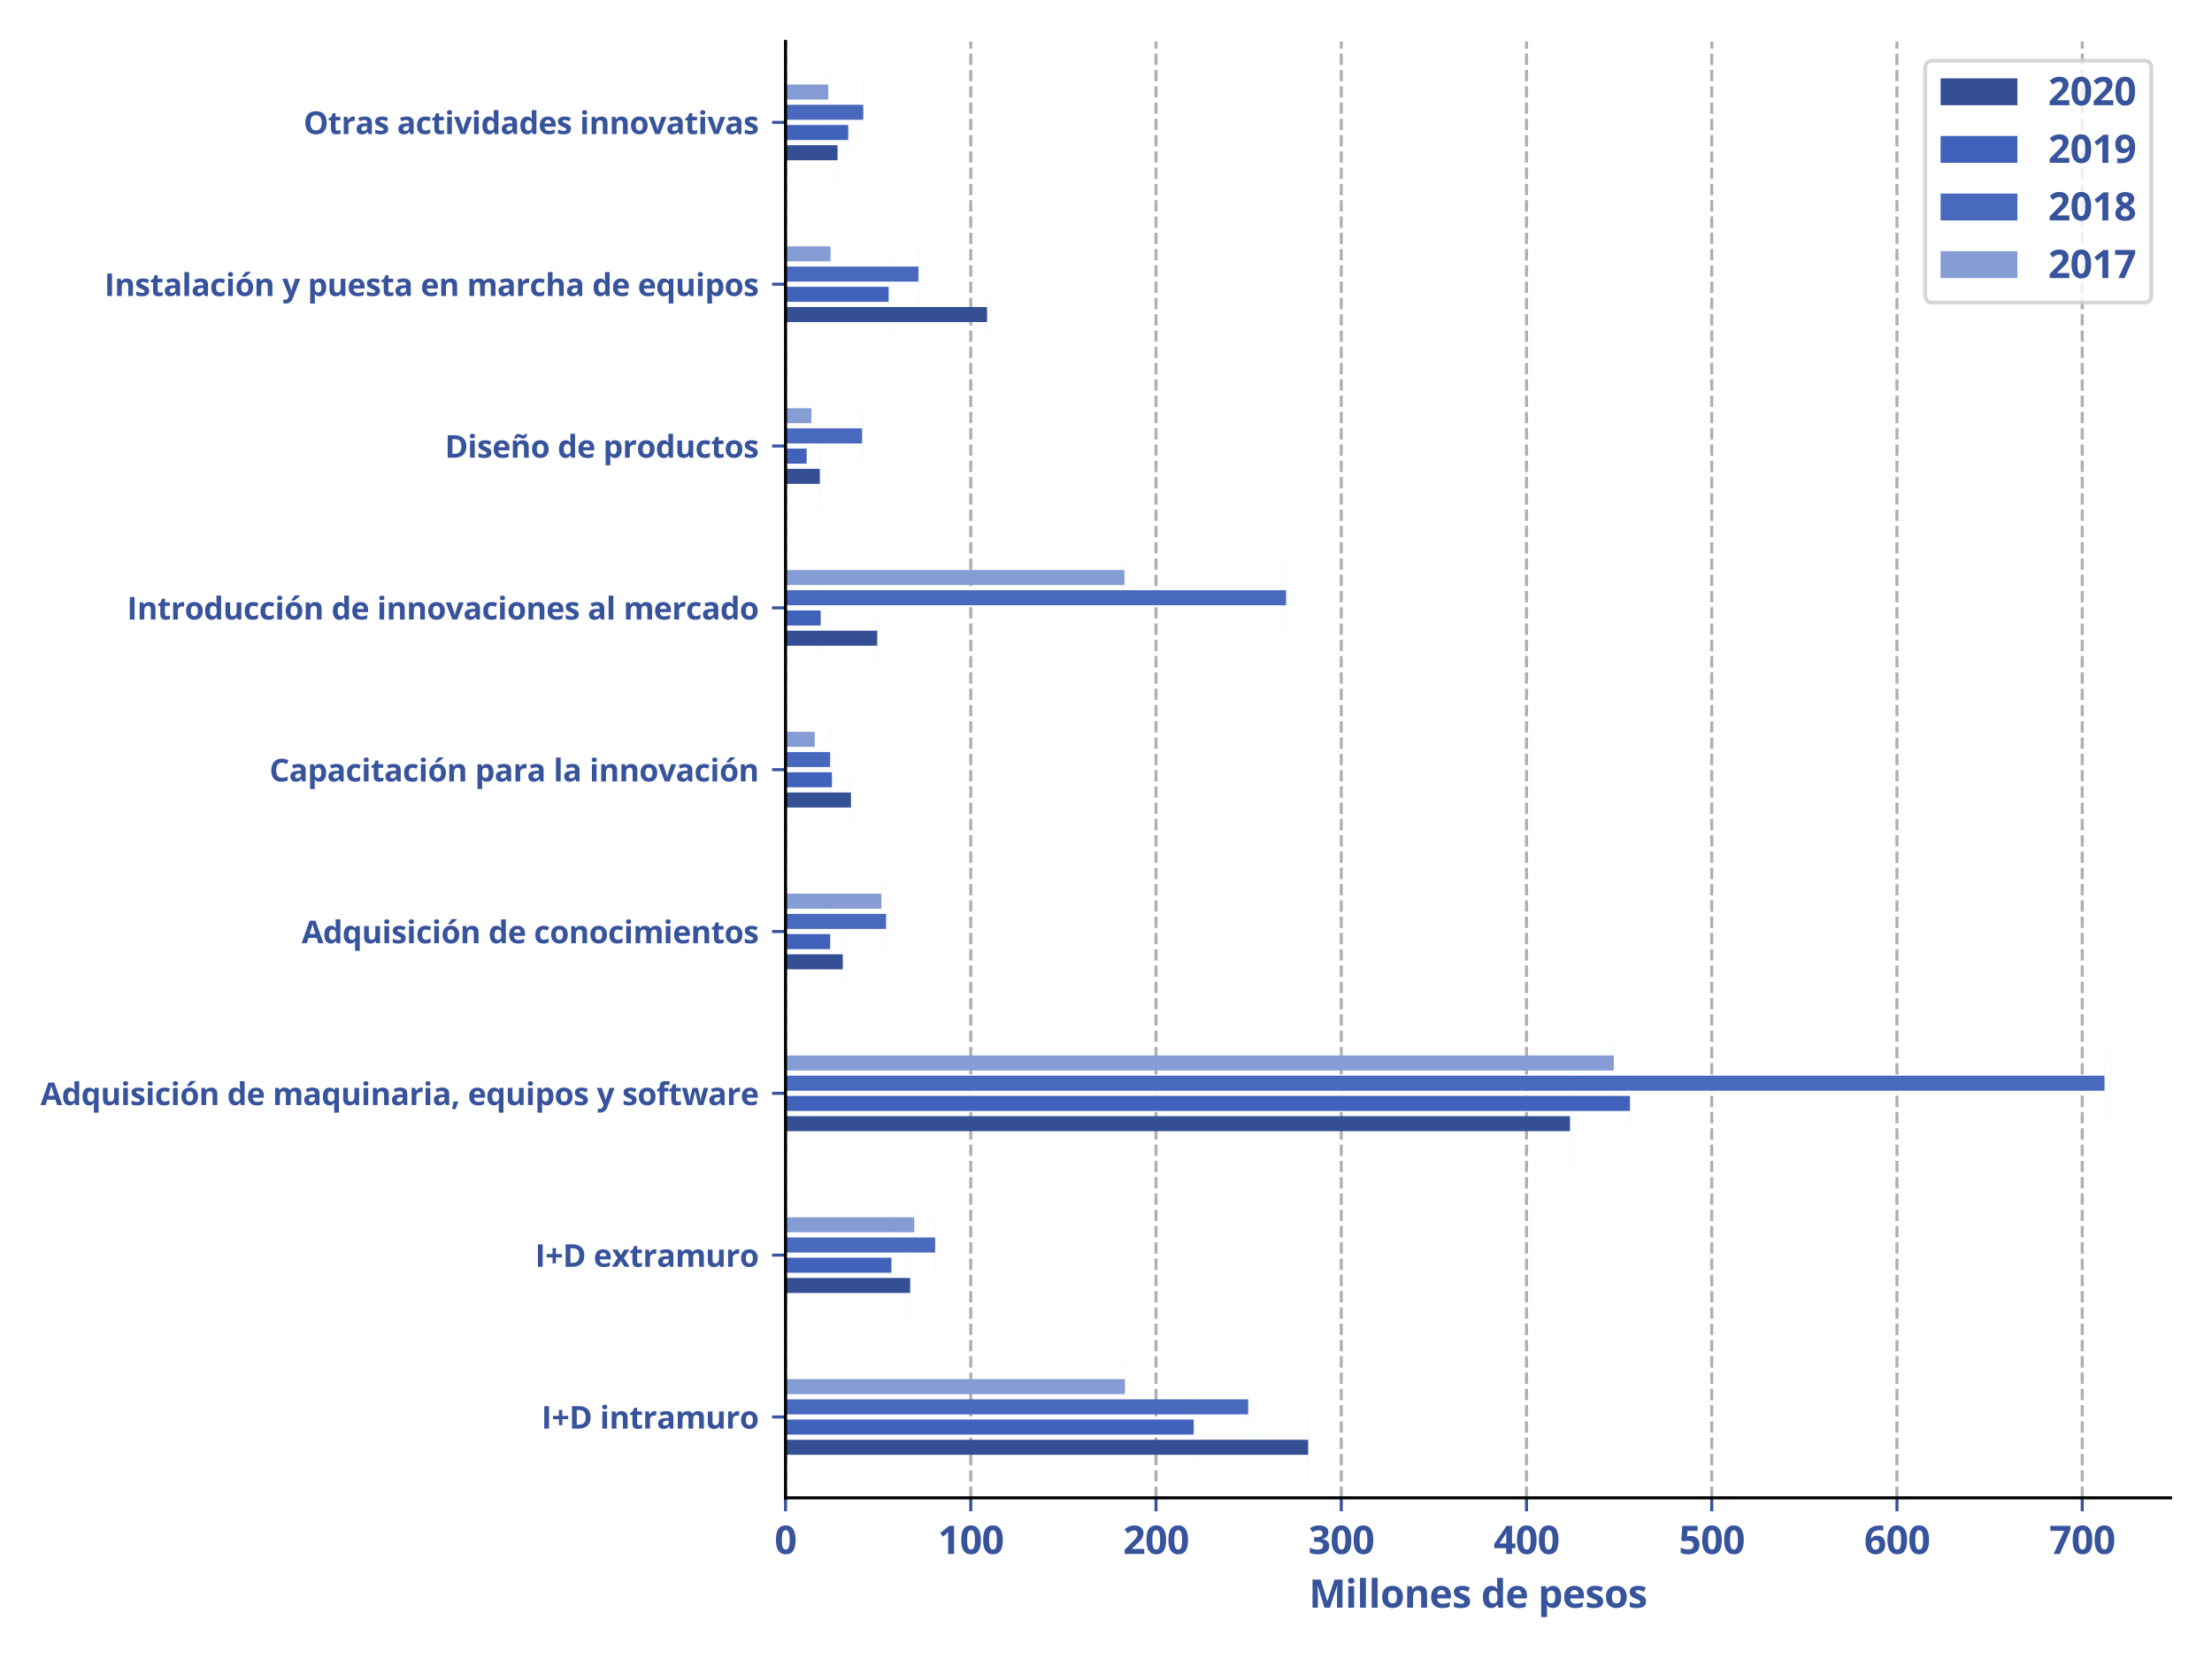 <?xml version="1.0" encoding="utf-8" standalone="no"?>
<!DOCTYPE svg PUBLIC "-//W3C//DTD SVG 1.1//EN"
  "http://www.w3.org/Graphics/SVG/1.1/DTD/svg11.dtd">
<svg xmlns:xlink="http://www.w3.org/1999/xlink" width="576pt" height="432pt" viewBox="0 0 576 432" xmlns="http://www.w3.org/2000/svg" version="1.1">
 <defs>
  <style type="text/css">*{stroke-linejoin: round; stroke-linecap: butt}</style>
 </defs>
 <g id="figure_1">
  <g id="patch_1">
   <path d="M 0 432 
L 576 432 
L 576 0 
L 0 0 
z
" style="fill: #ffffff"/>
  </g>
  <g id="axes_1">
   <g id="patch_2">
    <path d="M 204.55 390.04 
L 565.2 390.04 
L 565.2 10.8 
L 204.55 10.8 
z
" style="fill: #ffffff"/>
   </g>
   <g id="matplotlib.axis_1">
    <g id="xtick_1">
     <g id="line2d_1">
      <path d="M 204.55 390.04 
L 204.55 10.8 
" clip-path="url(#p4ecc0b43b5)" style="fill: none; stroke-dasharray: 2.96,1.28; stroke-dashoffset: 0; stroke: #b0b0b0; stroke-width: 0.8"/>
     </g>
     <g id="line2d_2">
      <defs>
       <path id="me86d6bc349" d="M 0 0 
L 0 3.5 
" style="stroke: #37539c; stroke-width: 0.8"/>
      </defs>
      <g>
       <use xlink:href="#me86d6bc349" x="204.55" y="390.04" style="fill: #37539c; stroke: #37539c; stroke-width: 0.8"/>
      </g>
     </g>
     <g id="text_1">
      <!-- 0 -->
      <g style="fill: #37539c" transform="translate(201.691 404.638) scale(0.1 -0.1)">
       <defs>
        <path id="OpenSans-Bold-30" d="M 3425 2284 
Q 3425 1731 3339 1297 
Q 3253 863 3064 559 
Q 2875 256 2569 96 
Q 2263 -63 1825 -63 
Q 1275 -63 922 217 
Q 569 497 400 1023 
Q 231 1550 231 2284 
Q 231 3025 386 3551 
Q 541 4078 891 4359 
Q 1241 4641 1825 4641 
Q 2372 4641 2726 4361 
Q 3081 4081 3253 3554 
Q 3425 3028 3425 2284 
z
M 1191 2284 
Q 1191 1763 1248 1414 
Q 1306 1066 1443 891 
Q 1581 716 1825 716 
Q 2066 716 2205 889 
Q 2344 1063 2403 1411 
Q 2463 1759 2463 2284 
Q 2463 2806 2403 3156 
Q 2344 3506 2205 3682 
Q 2066 3859 1825 3859 
Q 1581 3859 1443 3682 
Q 1306 3506 1248 3156 
Q 1191 2806 1191 2284 
z
" transform="scale(0.016)"/>
       </defs>
       <use xlink:href="#OpenSans-Bold-30"/>
      </g>
     </g>
    </g>
    <g id="xtick_2">
     <g id="line2d_3">
      <path d="M 252.787 390.04 
L 252.787 10.8 
" clip-path="url(#p4ecc0b43b5)" style="fill: none; stroke-dasharray: 2.96,1.28; stroke-dashoffset: 0; stroke: #b0b0b0; stroke-width: 0.8"/>
     </g>
     <g id="line2d_4">
      <g>
       <use xlink:href="#me86d6bc349" x="252.787" y="390.04" style="fill: #37539c; stroke: #37539c; stroke-width: 0.8"/>
      </g>
     </g>
     <g id="text_2">
      <!-- 100 -->
      <g style="fill: #37539c" transform="translate(244.211 404.638) scale(0.1 -0.1)">
       <defs>
        <path id="OpenSans-Bold-31" d="M 2644 0 
L 1678 0 
L 1678 2644 
Q 1678 2753 1681 2914 
Q 1684 3075 1690 3245 
Q 1697 3416 1703 3553 
Q 1669 3513 1564 3414 
Q 1459 3316 1369 3238 
L 844 2816 
L 378 3397 
L 1850 4569 
L 2644 4569 
L 2644 0 
z
" transform="scale(0.016)"/>
       </defs>
       <use xlink:href="#OpenSans-Bold-31"/>
       <use xlink:href="#OpenSans-Bold-30" x="57.178"/>
       <use xlink:href="#OpenSans-Bold-30" x="114.355"/>
      </g>
     </g>
    </g>
    <g id="xtick_3">
     <g id="line2d_5">
      <path d="M 301.023 390.04 
L 301.023 10.8 
" clip-path="url(#p4ecc0b43b5)" style="fill: none; stroke-dasharray: 2.96,1.28; stroke-dashoffset: 0; stroke: #b0b0b0; stroke-width: 0.8"/>
     </g>
     <g id="line2d_6">
      <g>
       <use xlink:href="#me86d6bc349" x="301.023" y="390.04" style="fill: #37539c; stroke: #37539c; stroke-width: 0.8"/>
      </g>
     </g>
     <g id="text_3">
      <!-- 200 -->
      <g style="fill: #37539c" transform="translate(292.447 404.638) scale(0.1 -0.1)">
       <defs>
        <path id="OpenSans-Bold-32" d="M 3450 0 
L 256 0 
L 256 672 
L 1403 1831 
Q 1750 2188 1961 2427 
Q 2172 2666 2267 2862 
Q 2363 3059 2363 3284 
Q 2363 3556 2211 3692 
Q 2059 3828 1806 3828 
Q 1541 3828 1291 3706 
Q 1041 3584 769 3359 
L 244 3981 
Q 441 4150 661 4300 
Q 881 4450 1173 4542 
Q 1466 4634 1875 4634 
Q 2325 4634 2648 4471 
Q 2972 4309 3147 4029 
Q 3322 3750 3322 3397 
Q 3322 3019 3172 2706 
Q 3022 2394 2736 2087 
Q 2450 1781 2047 1409 
L 1459 856 
L 1459 813 
L 3450 813 
L 3450 0 
z
" transform="scale(0.016)"/>
       </defs>
       <use xlink:href="#OpenSans-Bold-32"/>
       <use xlink:href="#OpenSans-Bold-30" x="57.178"/>
       <use xlink:href="#OpenSans-Bold-30" x="114.355"/>
      </g>
     </g>
    </g>
    <g id="xtick_4">
     <g id="line2d_7">
      <path d="M 349.26 390.04 
L 349.26 10.8 
" clip-path="url(#p4ecc0b43b5)" style="fill: none; stroke-dasharray: 2.96,1.28; stroke-dashoffset: 0; stroke: #b0b0b0; stroke-width: 0.8"/>
     </g>
     <g id="line2d_8">
      <g>
       <use xlink:href="#me86d6bc349" x="349.26" y="390.04" style="fill: #37539c; stroke: #37539c; stroke-width: 0.8"/>
      </g>
     </g>
     <g id="text_4">
      <!-- 300 -->
      <g style="fill: #37539c" transform="translate(340.684 404.638) scale(0.1 -0.1)">
       <defs>
        <path id="OpenSans-Bold-33" d="M 3272 3547 
Q 3272 3231 3140 3000 
Q 3009 2769 2786 2622 
Q 2563 2475 2284 2406 
L 2284 2388 
Q 2834 2319 3120 2050 
Q 3406 1781 3406 1331 
Q 3406 931 3211 615 
Q 3016 300 2609 118 
Q 2203 -63 1563 -63 
Q 1184 -63 857 -2 
Q 531 59 244 184 
L 244 1006 
Q 538 856 859 779 
Q 1181 703 1459 703 
Q 1978 703 2186 883 
Q 2394 1063 2394 1388 
Q 2394 1578 2297 1709 
Q 2200 1841 1961 1909 
Q 1722 1978 1294 1978 
L 947 1978 
L 947 2719 
L 1300 2719 
Q 1722 2719 1942 2798 
Q 2163 2878 2242 3017 
Q 2322 3156 2322 3334 
Q 2322 3578 2172 3715 
Q 2022 3853 1672 3853 
Q 1453 3853 1273 3798 
Q 1094 3744 950 3667 
Q 806 3591 697 3519 
L 250 4184 
Q 519 4378 880 4506 
Q 1241 4634 1741 4634 
Q 2447 4634 2859 4350 
Q 3272 4066 3272 3547 
z
" transform="scale(0.016)"/>
       </defs>
       <use xlink:href="#OpenSans-Bold-33"/>
       <use xlink:href="#OpenSans-Bold-30" x="57.178"/>
       <use xlink:href="#OpenSans-Bold-30" x="114.355"/>
      </g>
     </g>
    </g>
    <g id="xtick_5">
     <g id="line2d_9">
      <path d="M 397.496 390.04 
L 397.496 10.8 
" clip-path="url(#p4ecc0b43b5)" style="fill: none; stroke-dasharray: 2.96,1.28; stroke-dashoffset: 0; stroke: #b0b0b0; stroke-width: 0.8"/>
     </g>
     <g id="line2d_10">
      <g>
       <use xlink:href="#me86d6bc349" x="397.496" y="390.04" style="fill: #37539c; stroke: #37539c; stroke-width: 0.8"/>
      </g>
     </g>
     <g id="text_5">
      <!-- 400 -->
      <g style="fill: #37539c" transform="translate(388.92 404.638) scale(0.1 -0.1)">
       <defs>
        <path id="OpenSans-Bold-34" d="M 3553 947 
L 3003 947 
L 3003 0 
L 2059 0 
L 2059 947 
L 109 947 
L 109 1619 
L 2113 4569 
L 3003 4569 
L 3003 1697 
L 3553 1697 
L 3553 947 
z
M 2059 1697 
L 2059 2472 
Q 2059 2581 2064 2731 
Q 2069 2881 2075 3031 
Q 2081 3181 2089 3298 
Q 2097 3416 2100 3463 
L 2075 3463 
Q 2016 3334 1950 3214 
Q 1884 3094 1797 2963 
L 959 1697 
L 2059 1697 
z
" transform="scale(0.016)"/>
       </defs>
       <use xlink:href="#OpenSans-Bold-34"/>
       <use xlink:href="#OpenSans-Bold-30" x="57.178"/>
       <use xlink:href="#OpenSans-Bold-30" x="114.355"/>
      </g>
     </g>
    </g>
    <g id="xtick_6">
     <g id="line2d_11">
      <path d="M 445.733 390.04 
L 445.733 10.8 
" clip-path="url(#p4ecc0b43b5)" style="fill: none; stroke-dasharray: 2.96,1.28; stroke-dashoffset: 0; stroke: #b0b0b0; stroke-width: 0.8"/>
     </g>
     <g id="line2d_12">
      <g>
       <use xlink:href="#me86d6bc349" x="445.733" y="390.04" style="fill: #37539c; stroke: #37539c; stroke-width: 0.8"/>
      </g>
     </g>
     <g id="text_6">
      <!-- 500 -->
      <g style="fill: #37539c" transform="translate(437.157 404.638) scale(0.1 -0.1)">
       <defs>
        <path id="OpenSans-Bold-35" d="M 1919 2919 
Q 2338 2919 2664 2759 
Q 2991 2600 3178 2290 
Q 3366 1981 3366 1528 
Q 3366 1034 3161 676 
Q 2956 319 2551 128 
Q 2147 -63 1544 -63 
Q 1184 -63 867 -2 
Q 550 59 313 184 
L 313 1019 
Q 550 894 883 808 
Q 1216 722 1509 722 
Q 1797 722 1994 798 
Q 2191 875 2292 1036 
Q 2394 1197 2394 1447 
Q 2394 1781 2169 1959 
Q 1944 2138 1478 2138 
Q 1300 2138 1108 2103 
Q 916 2069 788 2034 
L 403 2241 
L 575 4569 
L 3053 4569 
L 3053 3750 
L 1422 3750 
L 1338 2853 
Q 1444 2875 1569 2897 
Q 1694 2919 1919 2919 
z
" transform="scale(0.016)"/>
       </defs>
       <use xlink:href="#OpenSans-Bold-35"/>
       <use xlink:href="#OpenSans-Bold-30" x="57.178"/>
       <use xlink:href="#OpenSans-Bold-30" x="114.355"/>
      </g>
     </g>
    </g>
    <g id="xtick_7">
     <g id="line2d_13">
      <path d="M 493.969 390.04 
L 493.969 10.8 
" clip-path="url(#p4ecc0b43b5)" style="fill: none; stroke-dasharray: 2.96,1.28; stroke-dashoffset: 0; stroke: #b0b0b0; stroke-width: 0.8"/>
     </g>
     <g id="line2d_14">
      <g>
       <use xlink:href="#me86d6bc349" x="493.969" y="390.04" style="fill: #37539c; stroke: #37539c; stroke-width: 0.8"/>
      </g>
     </g>
     <g id="text_7">
      <!-- 600 -->
      <g style="fill: #37539c" transform="translate(485.394 404.638) scale(0.1 -0.1)">
       <defs>
        <path id="OpenSans-Bold-36" d="M 225 1941 
Q 225 2334 283 2720 
Q 341 3106 484 3448 
Q 628 3791 887 4055 
Q 1147 4319 1547 4470 
Q 1947 4622 2516 4622 
Q 2650 4622 2829 4611 
Q 3009 4600 3128 4575 
L 3128 3803 
Q 3003 3831 2861 3848 
Q 2719 3866 2578 3866 
Q 2009 3866 1698 3684 
Q 1388 3503 1261 3183 
Q 1134 2863 1113 2438 
L 1153 2438 
Q 1241 2591 1373 2709 
Q 1506 2828 1697 2898 
Q 1888 2969 2144 2969 
Q 2544 2969 2837 2798 
Q 3131 2628 3290 2306 
Q 3450 1984 3450 1522 
Q 3450 1028 3259 672 
Q 3069 316 2720 126 
Q 2372 -63 1894 -63 
Q 1544 -63 1241 57 
Q 938 178 709 425 
Q 481 672 353 1048 
Q 225 1425 225 1941 
z
M 1875 709 
Q 2159 709 2337 903 
Q 2516 1097 2516 1509 
Q 2516 1844 2361 2036 
Q 2206 2228 1894 2228 
Q 1681 2228 1520 2133 
Q 1359 2038 1271 1892 
Q 1184 1747 1184 1594 
Q 1184 1434 1228 1278 
Q 1272 1122 1359 994 
Q 1447 866 1576 787 
Q 1706 709 1875 709 
z
" transform="scale(0.016)"/>
       </defs>
       <use xlink:href="#OpenSans-Bold-36"/>
       <use xlink:href="#OpenSans-Bold-30" x="57.178"/>
       <use xlink:href="#OpenSans-Bold-30" x="114.355"/>
      </g>
     </g>
    </g>
    <g id="xtick_8">
     <g id="line2d_15">
      <path d="M 542.206 390.04 
L 542.206 10.8 
" clip-path="url(#p4ecc0b43b5)" style="fill: none; stroke-dasharray: 2.96,1.28; stroke-dashoffset: 0; stroke: #b0b0b0; stroke-width: 0.8"/>
     </g>
     <g id="line2d_16">
      <g>
       <use xlink:href="#me86d6bc349" x="542.206" y="390.04" style="fill: #37539c; stroke: #37539c; stroke-width: 0.8"/>
      </g>
     </g>
     <g id="text_8">
      <!-- 700 -->
      <g style="fill: #37539c" transform="translate(533.63 404.638) scale(0.1 -0.1)">
       <defs>
        <path id="OpenSans-Bold-37" d="M 709 0 
L 2425 3756 
L 172 3756 
L 172 4569 
L 3450 4569 
L 3450 3963 
L 1722 0 
L 709 0 
z
" transform="scale(0.016)"/>
       </defs>
       <use xlink:href="#OpenSans-Bold-37"/>
       <use xlink:href="#OpenSans-Bold-30" x="57.178"/>
       <use xlink:href="#OpenSans-Bold-30" x="114.355"/>
      </g>
     </g>
    </g>
    <g id="text_9">
     <!-- Millones de pesos -->
     <g style="fill: #37539c" transform="translate(340.862 418.64) scale(0.1 -0.1)">
      <defs>
       <path id="OpenSans-Bold-4d" d="M 2509 0 
L 1409 3584 
L 1381 3584 
Q 1388 3456 1402 3198 
Q 1416 2941 1428 2650 
Q 1441 2359 1441 2125 
L 1441 0 
L 575 0 
L 575 4569 
L 1894 4569 
L 2975 1075 
L 2994 1075 
L 4141 4569 
L 5459 4569 
L 5459 0 
L 4556 0 
L 4556 2163 
Q 4556 2378 4564 2659 
Q 4572 2941 4584 3195 
Q 4597 3450 4603 3578 
L 4575 3578 
L 3397 0 
L 2509 0 
z
" transform="scale(0.016)"/>
       <path id="OpenSans-Bold-69" d="M 1453 3494 
L 1453 0 
L 500 0 
L 500 3494 
L 1453 3494 
z
M 978 4863 
Q 1191 4863 1344 4764 
Q 1497 4666 1497 4397 
Q 1497 4131 1344 4029 
Q 1191 3928 978 3928 
Q 763 3928 611 4029 
Q 459 4131 459 4397 
Q 459 4666 611 4764 
Q 763 4863 978 4863 
z
" transform="scale(0.016)"/>
       <path id="OpenSans-Bold-6c" d="M 1453 0 
L 500 0 
L 500 4863 
L 1453 4863 
L 1453 0 
z
" transform="scale(0.016)"/>
       <path id="OpenSans-Bold-6f" d="M 3675 1753 
Q 3675 1316 3558 978 
Q 3441 641 3217 408 
Q 2994 175 2680 56 
Q 2366 -63 1972 -63 
Q 1603 -63 1295 56 
Q 988 175 761 408 
Q 534 641 411 978 
Q 288 1316 288 1753 
Q 288 2334 494 2737 
Q 700 3141 1081 3350 
Q 1463 3559 1991 3559 
Q 2481 3559 2861 3350 
Q 3241 3141 3458 2737 
Q 3675 2334 3675 1753 
z
M 1259 1753 
Q 1259 1409 1334 1175 
Q 1409 941 1568 822 
Q 1728 703 1984 703 
Q 2238 703 2395 822 
Q 2553 941 2626 1175 
Q 2700 1409 2700 1753 
Q 2700 2100 2626 2329 
Q 2553 2559 2393 2675 
Q 2234 2791 1978 2791 
Q 1600 2791 1429 2531 
Q 1259 2272 1259 1753 
z
" transform="scale(0.016)"/>
       <path id="OpenSans-Bold-6e" d="M 2484 3559 
Q 3044 3559 3384 3254 
Q 3725 2950 3725 2278 
L 3725 0 
L 2772 0 
L 2772 2041 
Q 2772 2416 2636 2606 
Q 2500 2797 2209 2797 
Q 1772 2797 1612 2500 
Q 1453 2203 1453 1644 
L 1453 0 
L 500 0 
L 500 3494 
L 1228 3494 
L 1356 3047 
L 1409 3047 
Q 1522 3228 1689 3340 
Q 1856 3453 2061 3506 
Q 2266 3559 2484 3559 
z
" transform="scale(0.016)"/>
       <path id="OpenSans-Bold-65" d="M 1941 3559 
Q 2425 3559 2775 3373 
Q 3125 3188 3315 2834 
Q 3506 2481 3506 1972 
L 3506 1509 
L 1253 1509 
Q 1269 1106 1495 876 
Q 1722 647 2125 647 
Q 2459 647 2737 715 
Q 3016 784 3309 922 
L 3309 184 
Q 3050 56 2767 -3 
Q 2484 -63 2081 -63 
Q 1556 -63 1151 131 
Q 747 325 517 722 
Q 288 1119 288 1722 
Q 288 2334 495 2742 
Q 703 3150 1075 3354 
Q 1447 3559 1941 3559 
z
M 1947 2881 
Q 1669 2881 1486 2703 
Q 1303 2525 1275 2144 
L 2613 2144 
Q 2609 2356 2536 2522 
Q 2463 2688 2317 2784 
Q 2172 2881 1947 2881 
z
" transform="scale(0.016)"/>
       <path id="OpenSans-Bold-73" d="M 2938 1038 
Q 2938 681 2770 436 
Q 2603 191 2272 64 
Q 1941 -63 1447 -63 
Q 1081 -63 820 -16 
Q 559 31 294 141 
L 294 928 
Q 578 800 904 717 
Q 1231 634 1478 634 
Q 1756 634 1876 717 
Q 1997 800 1997 934 
Q 1997 1022 1948 1092 
Q 1900 1163 1740 1252 
Q 1581 1341 1241 1484 
Q 913 1622 702 1762 
Q 491 1903 389 2095 
Q 288 2288 288 2584 
Q 288 3069 664 3314 
Q 1041 3559 1672 3559 
Q 1997 3559 2292 3493 
Q 2588 3428 2900 3284 
L 2613 2597 
Q 2353 2709 2123 2781 
Q 1894 2853 1656 2853 
Q 1447 2853 1340 2797 
Q 1234 2741 1234 2625 
Q 1234 2541 1289 2475 
Q 1344 2409 1501 2329 
Q 1659 2250 1966 2125 
Q 2263 2003 2481 1870 
Q 2700 1738 2819 1542 
Q 2938 1347 2938 1038 
z
" transform="scale(0.016)"/>
       <path id="OpenSans-Bold-20" transform="scale(0.016)"/>
       <path id="OpenSans-Bold-64" d="M 1606 -63 
Q 1022 -63 655 395 
Q 288 853 288 1741 
Q 288 2638 659 3098 
Q 1031 3559 1631 3559 
Q 1881 3559 2072 3490 
Q 2263 3422 2402 3306 
Q 2541 3191 2638 3047 
L 2669 3047 
Q 2650 3147 2623 3342 
Q 2597 3538 2597 3744 
L 2597 4863 
L 3553 4863 
L 3553 0 
L 2822 0 
L 2638 453 
L 2597 453 
Q 2506 309 2370 192 
Q 2234 75 2046 6 
Q 1859 -63 1606 -63 
z
M 1941 697 
Q 2331 697 2492 930 
Q 2653 1163 2663 1631 
L 2663 1734 
Q 2663 2244 2506 2514 
Q 2350 2784 1925 2784 
Q 1609 2784 1431 2512 
Q 1253 2241 1253 1728 
Q 1253 1216 1433 956 
Q 1613 697 1941 697 
z
" transform="scale(0.016)"/>
       <path id="OpenSans-Bold-70" d="M 2444 3559 
Q 3034 3559 3398 3100 
Q 3763 2641 3763 1753 
Q 3763 1159 3591 754 
Q 3419 350 3116 143 
Q 2813 -63 2419 -63 
Q 2166 -63 1984 1 
Q 1803 66 1675 167 
Q 1547 269 1453 384 
L 1403 384 
Q 1428 259 1440 128 
Q 1453 -3 1453 -128 
L 1453 -1538 
L 500 -1538 
L 500 3494 
L 1275 3494 
L 1409 3041 
L 1453 3041 
Q 1547 3181 1681 3300 
Q 1816 3419 2005 3489 
Q 2194 3559 2444 3559 
z
M 2138 2797 
Q 1888 2797 1741 2694 
Q 1594 2591 1526 2384 
Q 1459 2178 1453 1863 
L 1453 1759 
Q 1453 1422 1517 1187 
Q 1581 953 1732 831 
Q 1884 709 2150 709 
Q 2369 709 2509 831 
Q 2650 953 2720 1189 
Q 2791 1425 2791 1766 
Q 2791 2278 2631 2537 
Q 2472 2797 2138 2797 
z
" transform="scale(0.016)"/>
      </defs>
      <use xlink:href="#OpenSans-Bold-4d"/>
      <use xlink:href="#OpenSans-Bold-69" x="94.287"/>
      <use xlink:href="#OpenSans-Bold-6c" x="124.805"/>
      <use xlink:href="#OpenSans-Bold-6c" x="155.322"/>
      <use xlink:href="#OpenSans-Bold-6f" x="185.84"/>
      <use xlink:href="#OpenSans-Bold-6e" x="247.754"/>
      <use xlink:href="#OpenSans-Bold-65" x="313.477"/>
      <use xlink:href="#OpenSans-Bold-73" x="372.559"/>
      <use xlink:href="#OpenSans-Bold-20" x="422.266"/>
      <use xlink:href="#OpenSans-Bold-64" x="448.242"/>
      <use xlink:href="#OpenSans-Bold-65" x="511.523"/>
      <use xlink:href="#OpenSans-Bold-20" x="570.605"/>
      <use xlink:href="#OpenSans-Bold-70" x="596.582"/>
      <use xlink:href="#OpenSans-Bold-65" x="659.863"/>
      <use xlink:href="#OpenSans-Bold-73" x="718.945"/>
      <use xlink:href="#OpenSans-Bold-6f" x="768.652"/>
      <use xlink:href="#OpenSans-Bold-73" x="830.566"/>
     </g>
    </g>
   </g>
   <g id="matplotlib.axis_2">
    <g id="ytick_1">
     <g id="line2d_17">
      <defs>
       <path id="mb98f7bc412" d="M 0 0 
L -3.5 0 
" style="stroke: #37539c; stroke-width: 0.8"/>
      </defs>
      <g>
       <use xlink:href="#mb98f7bc412" x="204.55" y="368.971" style="fill: #37539c; stroke: #37539c; stroke-width: 0.8"/>
      </g>
     </g>
     <g id="text_10">
      <!-- I+D intramuro -->
      <g style="fill: #37539c" transform="translate(140.991 372.01) scale(0.08 -0.08)">
       <defs>
        <path id="OpenSans-Bold-49" d="M 575 0 
L 575 4569 
L 1544 4569 
L 1544 0 
L 575 0 
z
" transform="scale(0.016)"/>
        <path id="OpenSans-Bold-2b" d="M 2169 2597 
L 3378 2597 
L 3378 1913 
L 2169 1913 
L 2169 709 
L 1484 709 
L 1484 1913 
L 275 1913 
L 275 2597 
L 1484 2597 
L 1484 3816 
L 2169 3816 
L 2169 2597 
z
" transform="scale(0.016)"/>
        <path id="OpenSans-Bold-44" d="M 4366 2328 
Q 4366 1556 4070 1039 
Q 3775 522 3215 261 
Q 2656 0 1869 0 
L 575 0 
L 575 4569 
L 2009 4569 
Q 2728 4569 3256 4314 
Q 3784 4059 4075 3561 
Q 4366 3063 4366 2328 
z
M 3359 2303 
Q 3359 2809 3211 3136 
Q 3063 3463 2773 3619 
Q 2484 3775 2059 3775 
L 1544 3775 
L 1544 800 
L 1959 800 
Q 2669 800 3014 1178 
Q 3359 1556 3359 2303 
z
" transform="scale(0.016)"/>
        <path id="OpenSans-Bold-74" d="M 1972 697 
Q 2128 697 2276 728 
Q 2425 759 2572 806 
L 2572 97 
Q 2419 28 2192 -17 
Q 1966 -63 1697 -63 
Q 1384 -63 1136 39 
Q 888 141 745 392 
Q 603 644 603 1094 
L 603 2778 
L 147 2778 
L 147 3181 
L 672 3500 
L 947 4238 
L 1556 4238 
L 1556 3494 
L 2534 3494 
L 2534 2778 
L 1556 2778 
L 1556 1094 
Q 1556 894 1670 795 
Q 1784 697 1972 697 
z
" transform="scale(0.016)"/>
        <path id="OpenSans-Bold-72" d="M 2450 3559 
Q 2522 3559 2617 3551 
Q 2713 3544 2772 3531 
L 2700 2638 
Q 2653 2653 2567 2661 
Q 2481 2669 2419 2669 
Q 2234 2669 2061 2622 
Q 1888 2575 1750 2470 
Q 1613 2366 1533 2195 
Q 1453 2025 1453 1778 
L 1453 0 
L 500 0 
L 500 3494 
L 1222 3494 
L 1363 2906 
L 1409 2906 
Q 1513 3084 1667 3232 
Q 1822 3381 2020 3470 
Q 2219 3559 2450 3559 
z
" transform="scale(0.016)"/>
        <path id="OpenSans-Bold-61" d="M 1931 3566 
Q 2634 3566 3009 3259 
Q 3384 2953 3384 2328 
L 3384 0 
L 2719 0 
L 2534 475 
L 2509 475 
Q 2359 288 2203 169 
Q 2047 50 1844 -6 
Q 1641 -63 1350 -63 
Q 1041 -63 795 56 
Q 550 175 409 420 
Q 269 666 269 1044 
Q 269 1600 659 1864 
Q 1050 2128 1831 2156 
L 2438 2175 
L 2438 2328 
Q 2438 2603 2294 2731 
Q 2150 2859 1894 2859 
Q 1641 2859 1397 2787 
Q 1153 2716 909 2606 
L 594 3250 
Q 872 3397 1217 3481 
Q 1563 3566 1931 3566 
z
M 2438 1619 
L 2069 1606 
Q 1606 1594 1426 1441 
Q 1247 1288 1247 1038 
Q 1247 819 1375 726 
Q 1503 634 1709 634 
Q 2016 634 2227 815 
Q 2438 997 2438 1331 
L 2438 1619 
z
" transform="scale(0.016)"/>
        <path id="OpenSans-Bold-6d" d="M 4603 3559 
Q 5197 3559 5501 3254 
Q 5806 2950 5806 2278 
L 5806 0 
L 4850 0 
L 4850 2041 
Q 4850 2416 4722 2606 
Q 4594 2797 4325 2797 
Q 3947 2797 3787 2526 
Q 3628 2256 3628 1753 
L 3628 0 
L 2675 0 
L 2675 2041 
Q 2675 2291 2619 2459 
Q 2563 2628 2447 2712 
Q 2331 2797 2150 2797 
Q 1884 2797 1732 2664 
Q 1581 2531 1517 2273 
Q 1453 2016 1453 1644 
L 1453 0 
L 500 0 
L 500 3494 
L 1228 3494 
L 1356 3047 
L 1409 3047 
Q 1516 3228 1677 3340 
Q 1838 3453 2031 3506 
Q 2225 3559 2425 3559 
Q 2809 3559 3076 3434 
Q 3344 3309 3488 3047 
L 3572 3047 
Q 3728 3316 4014 3437 
Q 4300 3559 4603 3559 
z
" transform="scale(0.016)"/>
        <path id="OpenSans-Bold-75" d="M 3706 3494 
L 3706 0 
L 2975 0 
L 2847 447 
L 2797 447 
Q 2684 269 2515 156 
Q 2347 44 2144 -9 
Q 1941 -63 1722 -63 
Q 1347 -63 1069 70 
Q 791 203 636 484 
Q 481 766 481 1216 
L 481 3494 
L 1434 3494 
L 1434 1453 
Q 1434 1078 1568 887 
Q 1703 697 1997 697 
Q 2288 697 2453 830 
Q 2619 963 2686 1220 
Q 2753 1478 2753 1850 
L 2753 3494 
L 3706 3494 
z
" transform="scale(0.016)"/>
       </defs>
       <use xlink:href="#OpenSans-Bold-49"/>
       <use xlink:href="#OpenSans-Bold-2b" x="33.105"/>
       <use xlink:href="#OpenSans-Bold-44" x="90.283"/>
       <use xlink:href="#OpenSans-Bold-20" x="164.307"/>
       <use xlink:href="#OpenSans-Bold-69" x="190.283"/>
       <use xlink:href="#OpenSans-Bold-6e" x="220.801"/>
       <use xlink:href="#OpenSans-Bold-74" x="286.523"/>
       <use xlink:href="#OpenSans-Bold-72" x="329.932"/>
       <use xlink:href="#OpenSans-Bold-61" x="375.342"/>
       <use xlink:href="#OpenSans-Bold-6d" x="435.742"/>
       <use xlink:href="#OpenSans-Bold-75" x="533.936"/>
       <use xlink:href="#OpenSans-Bold-72" x="599.658"/>
       <use xlink:href="#OpenSans-Bold-6f" x="645.068"/>
      </g>
     </g>
    </g>
    <g id="ytick_2">
     <g id="line2d_18">
      <g>
       <use xlink:href="#mb98f7bc412" x="204.55" y="326.833" style="fill: #37539c; stroke: #37539c; stroke-width: 0.8"/>
      </g>
     </g>
     <g id="text_11">
      <!-- I+D extramuro -->
      <g style="fill: #37539c" transform="translate(139.339 329.873) scale(0.08 -0.08)">
       <defs>
        <path id="OpenSans-Bold-78" d="M 1216 1784 
L 91 3494 
L 1172 3494 
L 1850 2381 
L 2534 3494 
L 3616 3494 
L 2478 1784 
L 3669 0 
L 2584 0 
L 1850 1197 
L 1113 0 
L 31 0 
L 1216 1784 
z
" transform="scale(0.016)"/>
       </defs>
       <use xlink:href="#OpenSans-Bold-49"/>
       <use xlink:href="#OpenSans-Bold-2b" x="33.105"/>
       <use xlink:href="#OpenSans-Bold-44" x="90.283"/>
       <use xlink:href="#OpenSans-Bold-20" x="164.307"/>
       <use xlink:href="#OpenSans-Bold-65" x="190.283"/>
       <use xlink:href="#OpenSans-Bold-78" x="249.365"/>
       <use xlink:href="#OpenSans-Bold-74" x="307.178"/>
       <use xlink:href="#OpenSans-Bold-72" x="350.586"/>
       <use xlink:href="#OpenSans-Bold-61" x="395.996"/>
       <use xlink:href="#OpenSans-Bold-6d" x="456.396"/>
       <use xlink:href="#OpenSans-Bold-75" x="554.59"/>
       <use xlink:href="#OpenSans-Bold-72" x="620.312"/>
       <use xlink:href="#OpenSans-Bold-6f" x="665.723"/>
      </g>
     </g>
    </g>
    <g id="ytick_3">
     <g id="line2d_19">
      <g>
       <use xlink:href="#mb98f7bc412" x="204.55" y="284.696" style="fill: #37539c; stroke: #37539c; stroke-width: 0.8"/>
      </g>
     </g>
     <g id="text_12">
      <!-- Adquisición de maquinaria, equipos y software -->
      <g style="fill: #37539c" transform="translate(10.544 287.76) scale(0.08 -0.08)">
       <defs>
        <path id="OpenSans-Bold-41" d="M 3372 0 
L 3041 1088 
L 1375 1088 
L 1044 0 
L 0 0 
L 1613 4588 
L 2797 4588 
L 4416 0 
L 3372 0 
z
M 2809 1900 
L 2478 2963 
Q 2447 3069 2395 3236 
Q 2344 3403 2292 3576 
Q 2241 3750 2209 3878 
Q 2178 3750 2123 3561 
Q 2069 3372 2019 3203 
Q 1969 3034 1947 2963 
L 1619 1900 
L 2809 1900 
z
" transform="scale(0.016)"/>
        <path id="OpenSans-Bold-71" d="M 2597 -1538 
L 2597 -72 
Q 2597 59 2608 192 
Q 2619 325 2638 453 
L 2597 453 
Q 2463 238 2227 87 
Q 1991 -63 1606 -63 
Q 1016 -63 652 395 
Q 288 853 288 1741 
Q 288 2338 456 2742 
Q 625 3147 926 3353 
Q 1228 3559 1625 3559 
Q 2009 3559 2248 3411 
Q 2488 3263 2638 3047 
L 2663 3047 
L 2747 3494 
L 3553 3494 
L 3553 -1538 
L 2597 -1538 
z
M 1947 684 
Q 2209 684 2364 787 
Q 2519 891 2587 1098 
Q 2656 1306 2663 1619 
L 2663 1734 
Q 2663 2244 2506 2514 
Q 2350 2784 1931 2784 
Q 1591 2784 1425 2512 
Q 1259 2241 1259 1728 
Q 1259 1206 1428 945 
Q 1597 684 1947 684 
z
" transform="scale(0.016)"/>
        <path id="OpenSans-Bold-63" d="M 1919 -63 
Q 1400 -63 1034 126 
Q 669 316 478 712 
Q 288 1109 288 1728 
Q 288 2369 505 2773 
Q 722 3178 1108 3368 
Q 1494 3559 2003 3559 
Q 2366 3559 2630 3489 
Q 2894 3419 3091 3322 
L 2809 2584 
Q 2584 2675 2390 2733 
Q 2197 2791 2003 2791 
Q 1753 2791 1587 2673 
Q 1422 2556 1340 2322 
Q 1259 2088 1259 1734 
Q 1259 1388 1346 1159 
Q 1434 931 1600 820 
Q 1766 709 2003 709 
Q 2300 709 2531 789 
Q 2763 869 2981 1013 
L 2981 197 
Q 2763 59 2523 -2 
Q 2284 -63 1919 -63 
z
" transform="scale(0.016)"/>
        <path id="OpenSans-Bold-f3" d="M 3675 1753 
Q 3675 1316 3558 978 
Q 3441 641 3217 408 
Q 2994 175 2680 56 
Q 2366 -63 1972 -63 
Q 1603 -63 1295 56 
Q 988 175 761 408 
Q 534 641 411 978 
Q 288 1316 288 1753 
Q 288 2334 494 2737 
Q 700 3141 1081 3350 
Q 1463 3559 1991 3559 
Q 2481 3559 2861 3350 
Q 3241 3141 3458 2737 
Q 3675 2334 3675 1753 
z
M 1259 1753 
Q 1259 1409 1334 1175 
Q 1409 941 1568 822 
Q 1728 703 1984 703 
Q 2238 703 2395 822 
Q 2553 941 2626 1175 
Q 2700 1409 2700 1753 
Q 2700 2100 2626 2329 
Q 2553 2559 2393 2675 
Q 2234 2791 1978 2791 
Q 1600 2791 1429 2531 
Q 1259 2272 1259 1753 
z
M 3211 4903 
L 3211 4838 
Q 3121 4750 2974 4622 
Q 2827 4494 2658 4355 
Q 2490 4216 2327 4089 
Q 2165 3963 2043 3878 
L 1408 3878 
L 1408 3963 
Q 1511 4081 1647 4245 
Q 1783 4409 1917 4584 
Q 2052 4759 2143 4903 
L 3211 4903 
z
" transform="scale(0.016)"/>
        <path id="OpenSans-Bold-2c" d="M 1388 744 
L 1434 672 
Q 1378 447 1289 187 
Q 1200 -72 1095 -331 
Q 991 -591 884 -825 
L 197 -825 
Q 259 -572 318 -294 
Q 378 -16 429 253 
Q 481 522 513 744 
L 1388 744 
z
" transform="scale(0.016)"/>
        <path id="OpenSans-Bold-79" d="M 0 3494 
L 1044 3494 
L 1703 1528 
Q 1734 1434 1756 1337 
Q 1778 1241 1793 1137 
Q 1809 1034 1819 922 
L 1838 922 
Q 1856 1091 1889 1237 
Q 1922 1384 1972 1528 
L 2619 3494 
L 3641 3494 
L 2163 -447 
Q 2028 -809 1812 -1051 
Q 1597 -1294 1317 -1416 
Q 1038 -1538 703 -1538 
Q 541 -1538 422 -1520 
Q 303 -1503 219 -1484 
L 219 -728 
Q 284 -744 384 -756 
Q 484 -769 594 -769 
Q 794 -769 937 -684 
Q 1081 -600 1178 -458 
Q 1275 -316 1331 -147 
L 1388 25 
L 0 3494 
z
" transform="scale(0.016)"/>
        <path id="OpenSans-Bold-66" d="M 2431 2778 
L 1606 2778 
L 1606 0 
L 653 0 
L 653 2778 
L 128 2778 
L 128 3238 
L 653 3494 
L 653 3750 
Q 653 4197 804 4445 
Q 956 4694 1232 4795 
Q 1509 4897 1888 4897 
Q 2166 4897 2394 4851 
Q 2622 4806 2766 4750 
L 2522 4050 
Q 2413 4084 2284 4112 
Q 2156 4141 1991 4141 
Q 1791 4141 1698 4020 
Q 1606 3900 1606 3713 
L 1606 3494 
L 2431 3494 
L 2431 2778 
z
" transform="scale(0.016)"/>
        <path id="OpenSans-Bold-77" d="M 3372 0 
L 3103 1222 
Q 3081 1331 3031 1545 
Q 2981 1759 2923 2004 
Q 2866 2250 2817 2459 
Q 2769 2669 2747 2766 
L 2719 2766 
Q 2697 2669 2650 2459 
Q 2603 2250 2545 2003 
Q 2488 1756 2438 1539 
Q 2388 1322 2363 1209 
L 2081 0 
L 1056 0 
L 63 3494 
L 1013 3494 
L 1416 1947 
Q 1456 1784 1493 1561 
Q 1531 1338 1561 1130 
Q 1591 922 1606 800 
L 1631 800 
Q 1638 891 1658 1041 
Q 1678 1191 1704 1352 
Q 1731 1513 1754 1642 
Q 1778 1772 1791 1819 
L 2222 3494 
L 3272 3494 
L 3681 1819 
Q 3703 1728 3739 1531 
Q 3775 1334 3803 1126 
Q 3831 919 3834 800 
L 3859 800 
Q 3872 906 3903 1115 
Q 3934 1325 3976 1554 
Q 4019 1784 4063 1947 
L 4481 3494 
L 5416 3494 
L 4409 0 
L 3372 0 
z
" transform="scale(0.016)"/>
       </defs>
       <use xlink:href="#OpenSans-Bold-41"/>
       <use xlink:href="#OpenSans-Bold-64" x="68.994"/>
       <use xlink:href="#OpenSans-Bold-71" x="132.275"/>
       <use xlink:href="#OpenSans-Bold-75" x="195.557"/>
       <use xlink:href="#OpenSans-Bold-69" x="261.279"/>
       <use xlink:href="#OpenSans-Bold-73" x="291.797"/>
       <use xlink:href="#OpenSans-Bold-69" x="341.504"/>
       <use xlink:href="#OpenSans-Bold-63" x="372.021"/>
       <use xlink:href="#OpenSans-Bold-69" x="423.438"/>
       <use xlink:href="#OpenSans-Bold-f3" x="453.955"/>
       <use xlink:href="#OpenSans-Bold-6e" x="515.869"/>
       <use xlink:href="#OpenSans-Bold-20" x="581.592"/>
       <use xlink:href="#OpenSans-Bold-64" x="607.568"/>
       <use xlink:href="#OpenSans-Bold-65" x="670.85"/>
       <use xlink:href="#OpenSans-Bold-20" x="729.932"/>
       <use xlink:href="#OpenSans-Bold-6d" x="755.908"/>
       <use xlink:href="#OpenSans-Bold-61" x="854.102"/>
       <use xlink:href="#OpenSans-Bold-71" x="914.502"/>
       <use xlink:href="#OpenSans-Bold-75" x="977.783"/>
       <use xlink:href="#OpenSans-Bold-69" x="1043.506"/>
       <use xlink:href="#OpenSans-Bold-6e" x="1074.023"/>
       <use xlink:href="#OpenSans-Bold-61" x="1139.746"/>
       <use xlink:href="#OpenSans-Bold-72" x="1200.146"/>
       <use xlink:href="#OpenSans-Bold-69" x="1245.557"/>
       <use xlink:href="#OpenSans-Bold-61" x="1276.074"/>
       <use xlink:href="#OpenSans-Bold-2c" x="1336.475"/>
       <use xlink:href="#OpenSans-Bold-20" x="1364.99"/>
       <use xlink:href="#OpenSans-Bold-65" x="1390.967"/>
       <use xlink:href="#OpenSans-Bold-71" x="1450.049"/>
       <use xlink:href="#OpenSans-Bold-75" x="1513.33"/>
       <use xlink:href="#OpenSans-Bold-69" x="1579.053"/>
       <use xlink:href="#OpenSans-Bold-70" x="1609.57"/>
       <use xlink:href="#OpenSans-Bold-6f" x="1672.852"/>
       <use xlink:href="#OpenSans-Bold-73" x="1734.766"/>
       <use xlink:href="#OpenSans-Bold-20" x="1784.473"/>
       <use xlink:href="#OpenSans-Bold-79" x="1810.449"/>
       <use xlink:href="#OpenSans-Bold-20" x="1867.334"/>
       <use xlink:href="#OpenSans-Bold-73" x="1893.311"/>
       <use xlink:href="#OpenSans-Bold-6f" x="1943.018"/>
       <use xlink:href="#OpenSans-Bold-66" x="2004.932"/>
       <use xlink:href="#OpenSans-Bold-74" x="2043.652"/>
       <use xlink:href="#OpenSans-Bold-77" x="2087.061"/>
       <use xlink:href="#OpenSans-Bold-61" x="2172.656"/>
       <use xlink:href="#OpenSans-Bold-72" x="2233.057"/>
       <use xlink:href="#OpenSans-Bold-65" x="2278.467"/>
      </g>
     </g>
    </g>
    <g id="ytick_4">
     <g id="line2d_20">
      <g>
       <use xlink:href="#mb98f7bc412" x="204.55" y="242.558" style="fill: #37539c; stroke: #37539c; stroke-width: 0.8"/>
      </g>
     </g>
     <g id="text_13">
      <!-- Adquisición de conocimientos -->
      <g style="fill: #37539c" transform="translate(78.56 245.622) scale(0.08 -0.08)">
       <use xlink:href="#OpenSans-Bold-41"/>
       <use xlink:href="#OpenSans-Bold-64" x="68.994"/>
       <use xlink:href="#OpenSans-Bold-71" x="132.275"/>
       <use xlink:href="#OpenSans-Bold-75" x="195.557"/>
       <use xlink:href="#OpenSans-Bold-69" x="261.279"/>
       <use xlink:href="#OpenSans-Bold-73" x="291.797"/>
       <use xlink:href="#OpenSans-Bold-69" x="341.504"/>
       <use xlink:href="#OpenSans-Bold-63" x="372.021"/>
       <use xlink:href="#OpenSans-Bold-69" x="423.438"/>
       <use xlink:href="#OpenSans-Bold-f3" x="453.955"/>
       <use xlink:href="#OpenSans-Bold-6e" x="515.869"/>
       <use xlink:href="#OpenSans-Bold-20" x="581.592"/>
       <use xlink:href="#OpenSans-Bold-64" x="607.568"/>
       <use xlink:href="#OpenSans-Bold-65" x="670.85"/>
       <use xlink:href="#OpenSans-Bold-20" x="729.932"/>
       <use xlink:href="#OpenSans-Bold-63" x="755.908"/>
       <use xlink:href="#OpenSans-Bold-6f" x="807.324"/>
       <use xlink:href="#OpenSans-Bold-6e" x="869.238"/>
       <use xlink:href="#OpenSans-Bold-6f" x="934.961"/>
       <use xlink:href="#OpenSans-Bold-63" x="996.875"/>
       <use xlink:href="#OpenSans-Bold-69" x="1048.291"/>
       <use xlink:href="#OpenSans-Bold-6d" x="1078.809"/>
       <use xlink:href="#OpenSans-Bold-69" x="1177.002"/>
       <use xlink:href="#OpenSans-Bold-65" x="1207.52"/>
       <use xlink:href="#OpenSans-Bold-6e" x="1266.602"/>
       <use xlink:href="#OpenSans-Bold-74" x="1332.324"/>
       <use xlink:href="#OpenSans-Bold-6f" x="1375.732"/>
       <use xlink:href="#OpenSans-Bold-73" x="1437.646"/>
      </g>
     </g>
    </g>
    <g id="ytick_5">
     <g id="line2d_21">
      <g>
       <use xlink:href="#mb98f7bc412" x="204.55" y="200.42" style="fill: #37539c; stroke: #37539c; stroke-width: 0.8"/>
      </g>
     </g>
     <g id="text_14">
      <!-- Capacitación para la innovación -->
      <g style="fill: #37539c" transform="translate(70.169 203.484) scale(0.08 -0.08)">
       <defs>
        <path id="OpenSans-Bold-43" d="M 2516 3828 
Q 2238 3828 2023 3720 
Q 1809 3613 1664 3409 
Q 1519 3206 1444 2918 
Q 1369 2631 1369 2272 
Q 1369 1788 1489 1445 
Q 1609 1103 1862 923 
Q 2116 744 2516 744 
Q 2794 744 3073 806 
Q 3353 869 3681 984 
L 3681 172 
Q 3378 47 3084 -8 
Q 2791 -63 2425 -63 
Q 1719 -63 1264 229 
Q 809 522 590 1048 
Q 372 1575 372 2278 
Q 372 2797 512 3228 
Q 653 3659 925 3975 
Q 1197 4291 1597 4462 
Q 1997 4634 2516 4634 
Q 2856 4634 3198 4548 
Q 3541 4463 3853 4313 
L 3541 3525 
Q 3284 3647 3025 3737 
Q 2766 3828 2516 3828 
z
" transform="scale(0.016)"/>
        <path id="OpenSans-Bold-76" d="M 1331 0 
L 0 3494 
L 997 3494 
L 1672 1503 
Q 1728 1328 1761 1134 
Q 1794 941 1806 788 
L 1831 788 
Q 1841 953 1877 1140 
Q 1913 1328 1972 1503 
L 2644 3494 
L 3641 3494 
L 2309 0 
L 1331 0 
z
" transform="scale(0.016)"/>
       </defs>
       <use xlink:href="#OpenSans-Bold-43"/>
       <use xlink:href="#OpenSans-Bold-61" x="63.721"/>
       <use xlink:href="#OpenSans-Bold-70" x="124.121"/>
       <use xlink:href="#OpenSans-Bold-61" x="187.402"/>
       <use xlink:href="#OpenSans-Bold-63" x="247.803"/>
       <use xlink:href="#OpenSans-Bold-69" x="299.219"/>
       <use xlink:href="#OpenSans-Bold-74" x="329.736"/>
       <use xlink:href="#OpenSans-Bold-61" x="373.145"/>
       <use xlink:href="#OpenSans-Bold-63" x="433.545"/>
       <use xlink:href="#OpenSans-Bold-69" x="484.961"/>
       <use xlink:href="#OpenSans-Bold-f3" x="515.479"/>
       <use xlink:href="#OpenSans-Bold-6e" x="577.393"/>
       <use xlink:href="#OpenSans-Bold-20" x="643.115"/>
       <use xlink:href="#OpenSans-Bold-70" x="669.092"/>
       <use xlink:href="#OpenSans-Bold-61" x="732.373"/>
       <use xlink:href="#OpenSans-Bold-72" x="792.773"/>
       <use xlink:href="#OpenSans-Bold-61" x="838.184"/>
       <use xlink:href="#OpenSans-Bold-20" x="898.584"/>
       <use xlink:href="#OpenSans-Bold-6c" x="924.561"/>
       <use xlink:href="#OpenSans-Bold-61" x="955.078"/>
       <use xlink:href="#OpenSans-Bold-20" x="1015.479"/>
       <use xlink:href="#OpenSans-Bold-69" x="1041.455"/>
       <use xlink:href="#OpenSans-Bold-6e" x="1071.973"/>
       <use xlink:href="#OpenSans-Bold-6e" x="1137.695"/>
       <use xlink:href="#OpenSans-Bold-6f" x="1203.418"/>
       <use xlink:href="#OpenSans-Bold-76" x="1265.332"/>
       <use xlink:href="#OpenSans-Bold-61" x="1322.217"/>
       <use xlink:href="#OpenSans-Bold-63" x="1382.617"/>
       <use xlink:href="#OpenSans-Bold-69" x="1434.033"/>
       <use xlink:href="#OpenSans-Bold-f3" x="1464.551"/>
       <use xlink:href="#OpenSans-Bold-6e" x="1526.465"/>
      </g>
     </g>
    </g>
    <g id="ytick_6">
     <g id="line2d_22">
      <g>
       <use xlink:href="#mb98f7bc412" x="204.55" y="158.282" style="fill: #37539c; stroke: #37539c; stroke-width: 0.8"/>
      </g>
     </g>
     <g id="text_15">
      <!-- Introducción de innovaciones al mercado -->
      <g style="fill: #37539c" transform="translate(33.069 161.322) scale(0.08 -0.08)">
       <use xlink:href="#OpenSans-Bold-49"/>
       <use xlink:href="#OpenSans-Bold-6e" x="33.105"/>
       <use xlink:href="#OpenSans-Bold-74" x="98.828"/>
       <use xlink:href="#OpenSans-Bold-72" x="142.236"/>
       <use xlink:href="#OpenSans-Bold-6f" x="187.646"/>
       <use xlink:href="#OpenSans-Bold-64" x="249.561"/>
       <use xlink:href="#OpenSans-Bold-75" x="312.842"/>
       <use xlink:href="#OpenSans-Bold-63" x="378.564"/>
       <use xlink:href="#OpenSans-Bold-63" x="429.98"/>
       <use xlink:href="#OpenSans-Bold-69" x="481.396"/>
       <use xlink:href="#OpenSans-Bold-f3" x="511.914"/>
       <use xlink:href="#OpenSans-Bold-6e" x="573.828"/>
       <use xlink:href="#OpenSans-Bold-20" x="639.551"/>
       <use xlink:href="#OpenSans-Bold-64" x="665.527"/>
       <use xlink:href="#OpenSans-Bold-65" x="728.809"/>
       <use xlink:href="#OpenSans-Bold-20" x="787.891"/>
       <use xlink:href="#OpenSans-Bold-69" x="813.867"/>
       <use xlink:href="#OpenSans-Bold-6e" x="844.385"/>
       <use xlink:href="#OpenSans-Bold-6e" x="910.107"/>
       <use xlink:href="#OpenSans-Bold-6f" x="975.83"/>
       <use xlink:href="#OpenSans-Bold-76" x="1037.744"/>
       <use xlink:href="#OpenSans-Bold-61" x="1094.629"/>
       <use xlink:href="#OpenSans-Bold-63" x="1155.029"/>
       <use xlink:href="#OpenSans-Bold-69" x="1206.445"/>
       <use xlink:href="#OpenSans-Bold-6f" x="1236.963"/>
       <use xlink:href="#OpenSans-Bold-6e" x="1298.877"/>
       <use xlink:href="#OpenSans-Bold-65" x="1364.6"/>
       <use xlink:href="#OpenSans-Bold-73" x="1423.682"/>
       <use xlink:href="#OpenSans-Bold-20" x="1473.389"/>
       <use xlink:href="#OpenSans-Bold-61" x="1499.365"/>
       <use xlink:href="#OpenSans-Bold-6c" x="1559.766"/>
       <use xlink:href="#OpenSans-Bold-20" x="1590.283"/>
       <use xlink:href="#OpenSans-Bold-6d" x="1616.26"/>
       <use xlink:href="#OpenSans-Bold-65" x="1714.453"/>
       <use xlink:href="#OpenSans-Bold-72" x="1773.535"/>
       <use xlink:href="#OpenSans-Bold-63" x="1818.945"/>
       <use xlink:href="#OpenSans-Bold-61" x="1870.361"/>
       <use xlink:href="#OpenSans-Bold-64" x="1930.762"/>
       <use xlink:href="#OpenSans-Bold-6f" x="1994.043"/>
      </g>
     </g>
    </g>
    <g id="ytick_7">
     <g id="line2d_23">
      <g>
       <use xlink:href="#mb98f7bc412" x="204.55" y="116.144" style="fill: #37539c; stroke: #37539c; stroke-width: 0.8"/>
      </g>
     </g>
     <g id="text_16">
      <!-- Diseño de productos -->
      <g style="fill: #37539c" transform="translate(115.841 119.184) scale(0.08 -0.08)">
       <defs>
        <path id="OpenSans-Bold-f1" d="M 2484 3559 
Q 3044 3559 3384 3254 
Q 3725 2950 3725 2278 
L 3725 0 
L 2772 0 
L 2772 2041 
Q 2772 2416 2636 2606 
Q 2500 2797 2209 2797 
Q 1772 2797 1612 2500 
Q 1453 2203 1453 1644 
L 1453 0 
L 500 0 
L 500 3494 
L 1228 3494 
L 1356 3047 
L 1409 3047 
Q 1522 3228 1689 3340 
Q 1856 3453 2061 3506 
Q 2266 3559 2484 3559 
z
M 808 3872 
Q 827 4122 899 4305 
Q 971 4488 1086 4605 
Q 1202 4722 1347 4780 
Q 1493 4838 1658 4838 
Q 1786 4838 1909 4789 
Q 2033 4741 2153 4675 
Q 2274 4609 2391 4561 
Q 2508 4513 2621 4513 
Q 2715 4513 2804 4595 
Q 2893 4678 2933 4844 
L 3399 4844 
Q 3361 4350 3117 4114 
Q 2874 3878 2549 3878 
Q 2421 3878 2297 3928 
Q 2174 3978 2053 4042 
Q 1933 4106 1817 4156 
Q 1702 4206 1590 4206 
Q 1493 4206 1404 4123 
Q 1315 4041 1274 3872 
L 808 3872 
z
" transform="scale(0.016)"/>
       </defs>
       <use xlink:href="#OpenSans-Bold-44"/>
       <use xlink:href="#OpenSans-Bold-69" x="74.023"/>
       <use xlink:href="#OpenSans-Bold-73" x="104.541"/>
       <use xlink:href="#OpenSans-Bold-65" x="154.248"/>
       <use xlink:href="#OpenSans-Bold-f1" x="213.33"/>
       <use xlink:href="#OpenSans-Bold-6f" x="279.053"/>
       <use xlink:href="#OpenSans-Bold-20" x="340.967"/>
       <use xlink:href="#OpenSans-Bold-64" x="366.943"/>
       <use xlink:href="#OpenSans-Bold-65" x="430.225"/>
       <use xlink:href="#OpenSans-Bold-20" x="489.307"/>
       <use xlink:href="#OpenSans-Bold-70" x="515.283"/>
       <use xlink:href="#OpenSans-Bold-72" x="578.564"/>
       <use xlink:href="#OpenSans-Bold-6f" x="623.975"/>
       <use xlink:href="#OpenSans-Bold-64" x="685.889"/>
       <use xlink:href="#OpenSans-Bold-75" x="749.17"/>
       <use xlink:href="#OpenSans-Bold-63" x="814.893"/>
       <use xlink:href="#OpenSans-Bold-74" x="866.309"/>
       <use xlink:href="#OpenSans-Bold-6f" x="909.717"/>
       <use xlink:href="#OpenSans-Bold-73" x="971.631"/>
      </g>
     </g>
    </g>
    <g id="ytick_8">
     <g id="line2d_24">
      <g>
       <use xlink:href="#mb98f7bc412" x="204.55" y="74.007" style="fill: #37539c; stroke: #37539c; stroke-width: 0.8"/>
      </g>
     </g>
     <g id="text_17">
      <!-- Instalación y puesta en marcha de equipos -->
      <g style="fill: #37539c" transform="translate(27.195 77.071) scale(0.08 -0.08)">
       <defs>
        <path id="OpenSans-Bold-68" d="M 1453 4863 
L 1453 3872 
Q 1453 3613 1436 3378 
Q 1419 3144 1409 3047 
L 1459 3047 
Q 1572 3228 1726 3340 
Q 1881 3453 2068 3506 
Q 2256 3559 2472 3559 
Q 2850 3559 3131 3426 
Q 3413 3294 3569 3011 
Q 3725 2728 3725 2278 
L 3725 0 
L 2772 0 
L 2772 2041 
Q 2772 2416 2634 2606 
Q 2497 2797 2209 2797 
Q 1922 2797 1756 2664 
Q 1591 2531 1522 2273 
Q 1453 2016 1453 1644 
L 1453 0 
L 500 0 
L 500 4863 
L 1453 4863 
z
" transform="scale(0.016)"/>
       </defs>
       <use xlink:href="#OpenSans-Bold-49"/>
       <use xlink:href="#OpenSans-Bold-6e" x="33.105"/>
       <use xlink:href="#OpenSans-Bold-73" x="98.828"/>
       <use xlink:href="#OpenSans-Bold-74" x="148.535"/>
       <use xlink:href="#OpenSans-Bold-61" x="191.943"/>
       <use xlink:href="#OpenSans-Bold-6c" x="252.344"/>
       <use xlink:href="#OpenSans-Bold-61" x="282.861"/>
       <use xlink:href="#OpenSans-Bold-63" x="343.262"/>
       <use xlink:href="#OpenSans-Bold-69" x="394.678"/>
       <use xlink:href="#OpenSans-Bold-f3" x="425.195"/>
       <use xlink:href="#OpenSans-Bold-6e" x="487.109"/>
       <use xlink:href="#OpenSans-Bold-20" x="552.832"/>
       <use xlink:href="#OpenSans-Bold-79" x="578.809"/>
       <use xlink:href="#OpenSans-Bold-20" x="635.693"/>
       <use xlink:href="#OpenSans-Bold-70" x="661.67"/>
       <use xlink:href="#OpenSans-Bold-75" x="724.951"/>
       <use xlink:href="#OpenSans-Bold-65" x="790.674"/>
       <use xlink:href="#OpenSans-Bold-73" x="849.756"/>
       <use xlink:href="#OpenSans-Bold-74" x="899.463"/>
       <use xlink:href="#OpenSans-Bold-61" x="942.871"/>
       <use xlink:href="#OpenSans-Bold-20" x="1003.271"/>
       <use xlink:href="#OpenSans-Bold-65" x="1029.248"/>
       <use xlink:href="#OpenSans-Bold-6e" x="1088.33"/>
       <use xlink:href="#OpenSans-Bold-20" x="1154.053"/>
       <use xlink:href="#OpenSans-Bold-6d" x="1180.029"/>
       <use xlink:href="#OpenSans-Bold-61" x="1278.223"/>
       <use xlink:href="#OpenSans-Bold-72" x="1338.623"/>
       <use xlink:href="#OpenSans-Bold-63" x="1384.033"/>
       <use xlink:href="#OpenSans-Bold-68" x="1435.449"/>
       <use xlink:href="#OpenSans-Bold-61" x="1501.172"/>
       <use xlink:href="#OpenSans-Bold-20" x="1561.572"/>
       <use xlink:href="#OpenSans-Bold-64" x="1587.549"/>
       <use xlink:href="#OpenSans-Bold-65" x="1650.83"/>
       <use xlink:href="#OpenSans-Bold-20" x="1709.912"/>
       <use xlink:href="#OpenSans-Bold-65" x="1735.889"/>
       <use xlink:href="#OpenSans-Bold-71" x="1794.971"/>
       <use xlink:href="#OpenSans-Bold-75" x="1858.252"/>
       <use xlink:href="#OpenSans-Bold-69" x="1923.975"/>
       <use xlink:href="#OpenSans-Bold-70" x="1954.492"/>
       <use xlink:href="#OpenSans-Bold-6f" x="2017.773"/>
       <use xlink:href="#OpenSans-Bold-73" x="2079.688"/>
      </g>
     </g>
    </g>
    <g id="ytick_9">
     <g id="line2d_25">
      <g>
       <use xlink:href="#mb98f7bc412" x="204.55" y="31.869" style="fill: #37539c; stroke: #37539c; stroke-width: 0.8"/>
      </g>
     </g>
     <g id="text_18">
      <!-- Otras actividades innovativas -->
      <g style="fill: #37539c" transform="translate(79.031 34.908) scale(0.08 -0.08)">
       <defs>
        <path id="OpenSans-Bold-4f" d="M 4722 2291 
Q 4722 1763 4590 1330 
Q 4459 897 4192 584 
Q 3925 272 3515 104 
Q 3106 -63 2547 -63 
Q 1988 -63 1578 104 
Q 1169 272 901 584 
Q 634 897 503 1331 
Q 372 1766 372 2297 
Q 372 3006 605 3532 
Q 838 4059 1322 4350 
Q 1806 4641 2553 4641 
Q 3297 4641 3776 4350 
Q 4256 4059 4489 3531 
Q 4722 3003 4722 2291 
z
M 1388 2291 
Q 1388 1813 1508 1467 
Q 1628 1122 1884 936 
Q 2141 750 2547 750 
Q 2959 750 3215 936 
Q 3472 1122 3589 1467 
Q 3706 1813 3706 2291 
Q 3706 3009 3437 3421 
Q 3169 3834 2553 3834 
Q 2144 3834 1886 3648 
Q 1628 3463 1508 3117 
Q 1388 2772 1388 2291 
z
" transform="scale(0.016)"/>
       </defs>
       <use xlink:href="#OpenSans-Bold-4f"/>
       <use xlink:href="#OpenSans-Bold-74" x="79.59"/>
       <use xlink:href="#OpenSans-Bold-72" x="122.998"/>
       <use xlink:href="#OpenSans-Bold-61" x="168.408"/>
       <use xlink:href="#OpenSans-Bold-73" x="228.809"/>
       <use xlink:href="#OpenSans-Bold-20" x="278.516"/>
       <use xlink:href="#OpenSans-Bold-61" x="304.492"/>
       <use xlink:href="#OpenSans-Bold-63" x="364.893"/>
       <use xlink:href="#OpenSans-Bold-74" x="416.309"/>
       <use xlink:href="#OpenSans-Bold-69" x="459.717"/>
       <use xlink:href="#OpenSans-Bold-76" x="490.234"/>
       <use xlink:href="#OpenSans-Bold-69" x="547.119"/>
       <use xlink:href="#OpenSans-Bold-64" x="577.637"/>
       <use xlink:href="#OpenSans-Bold-61" x="640.918"/>
       <use xlink:href="#OpenSans-Bold-64" x="701.318"/>
       <use xlink:href="#OpenSans-Bold-65" x="764.6"/>
       <use xlink:href="#OpenSans-Bold-73" x="823.682"/>
       <use xlink:href="#OpenSans-Bold-20" x="873.389"/>
       <use xlink:href="#OpenSans-Bold-69" x="899.365"/>
       <use xlink:href="#OpenSans-Bold-6e" x="929.883"/>
       <use xlink:href="#OpenSans-Bold-6e" x="995.605"/>
       <use xlink:href="#OpenSans-Bold-6f" x="1061.328"/>
       <use xlink:href="#OpenSans-Bold-76" x="1123.242"/>
       <use xlink:href="#OpenSans-Bold-61" x="1180.127"/>
       <use xlink:href="#OpenSans-Bold-74" x="1240.527"/>
       <use xlink:href="#OpenSans-Bold-69" x="1283.936"/>
       <use xlink:href="#OpenSans-Bold-76" x="1314.453"/>
       <use xlink:href="#OpenSans-Bold-61" x="1371.338"/>
       <use xlink:href="#OpenSans-Bold-73" x="1431.738"/>
      </g>
     </g>
    </g>
   </g>
   <g id="patch_3">
    <path d="M 204.6 25.927 
L 215.639 25.927 
Q 215.687 25.927 215.687 9.072 
L 215.687 38.864 
Q 215.687 22.009 215.639 22.009 
L 204.6 22.009 
Q 204.552 22.009 204.552 38.864 
L 204.552 9.072 
Q 204.552 25.927 204.6 25.927 
z
" clip-path="url(#p4ecc0b43b5)" style="fill: #869cd4"/>
   </g>
   <g id="patch_4">
    <path d="M 204.6 68.065 
L 216.238 68.065 
Q 216.286 68.065 216.286 51.21 
L 216.286 81.002 
Q 216.286 64.146 216.238 64.146 
L 204.6 64.146 
Q 204.552 64.146 204.552 81.002 
L 204.552 51.21 
Q 204.552 68.065 204.6 68.065 
z
" clip-path="url(#p4ecc0b43b5)" style="fill: #869cd4"/>
   </g>
   <g id="patch_5">
    <path d="M 204.6 110.203 
L 211.265 110.203 
Q 211.314 110.203 211.314 93.348 
L 211.314 123.139 
Q 211.314 106.284 211.265 106.284 
L 204.6 106.284 
Q 204.552 106.284 204.552 123.139 
L 204.552 93.348 
Q 204.552 110.203 204.6 110.203 
z
" clip-path="url(#p4ecc0b43b5)" style="fill: #869cd4"/>
   </g>
   <g id="patch_6">
    <path d="M 204.6 152.341 
L 292.774 152.341 
Q 292.822 152.341 292.822 135.486 
L 292.822 165.277 
Q 292.822 148.422 292.774 148.422 
L 204.6 148.422 
Q 204.552 148.422 204.552 165.277 
L 204.552 135.486 
Q 204.552 152.341 204.6 152.341 
z
" clip-path="url(#p4ecc0b43b5)" style="fill: #869cd4"/>
   </g>
   <g id="patch_7">
    <path d="M 204.6 194.479 
L 212.121 194.479 
Q 212.169 194.479 212.169 177.623 
L 212.169 207.415 
Q 212.169 190.56 212.121 190.56 
L 204.6 190.56 
Q 204.552 190.56 204.552 207.415 
L 204.552 177.623 
Q 204.552 194.479 204.6 194.479 
z
" clip-path="url(#p4ecc0b43b5)" style="fill: #869cd4"/>
   </g>
   <g id="patch_8">
    <path d="M 204.6 236.616 
L 229.492 236.616 
Q 229.541 236.616 229.541 219.761 
L 229.541 249.553 
Q 229.541 232.698 229.492 232.698 
L 204.6 232.698 
Q 204.552 232.698 204.552 249.553 
L 204.552 219.761 
Q 204.552 236.616 204.6 236.616 
z
" clip-path="url(#p4ecc0b43b5)" style="fill: #869cd4"/>
   </g>
   <g id="patch_9">
    <path d="M 204.6 278.754 
L 420.204 278.754 
Q 420.252 278.754 420.252 261.899 
L 420.252 291.69 
Q 420.252 274.835 420.204 274.835 
L 204.6 274.835 
Q 204.552 274.835 204.552 291.69 
L 204.552 261.899 
Q 204.552 278.754 204.6 278.754 
z
" clip-path="url(#p4ecc0b43b5)" style="fill: #869cd4"/>
   </g>
   <g id="patch_10">
    <path d="M 204.6 320.892 
L 238.043 320.892 
Q 238.091 320.892 238.091 304.037 
L 238.091 333.828 
Q 238.091 316.973 238.043 316.973 
L 204.6 316.973 
Q 204.552 316.973 204.552 333.828 
L 204.552 304.037 
Q 204.552 320.892 204.6 320.892 
z
" clip-path="url(#p4ecc0b43b5)" style="fill: #869cd4"/>
   </g>
   <g id="patch_11">
    <path d="M 204.6 363.03 
L 292.915 363.03 
Q 292.963 363.03 292.963 346.175 
L 292.963 375.966 
Q 292.963 359.111 292.915 359.111 
L 204.6 359.111 
Q 204.552 359.111 204.552 375.966 
L 204.552 346.175 
Q 204.552 363.03 204.6 363.03 
z
" clip-path="url(#p4ecc0b43b5)" style="fill: #869cd4"/>
   </g>
   <g id="patch_12">
    <path d="M 204.6 31.195 
L 224.763 31.195 
Q 224.811 31.195 224.811 14.34 
L 224.811 44.131 
Q 224.811 27.276 224.763 27.276 
L 204.6 27.276 
Q 204.552 27.276 204.552 44.131 
L 204.552 14.34 
Q 204.552 31.195 204.6 31.195 
z
" clip-path="url(#p4ecc0b43b5)" style="fill: #4969be"/>
   </g>
   <g id="patch_13">
    <path d="M 204.6 73.332 
L 239.141 73.332 
Q 239.189 73.332 239.189 56.477 
L 239.189 86.269 
Q 239.189 69.414 239.141 69.414 
L 204.6 69.414 
Q 204.552 69.414 204.552 86.269 
L 204.552 56.477 
Q 204.552 73.332 204.6 73.332 
z
" clip-path="url(#p4ecc0b43b5)" style="fill: #4969be"/>
   </g>
   <g id="patch_14">
    <path d="M 204.6 115.47 
L 224.47 115.47 
Q 224.519 115.47 224.519 98.615 
L 224.519 128.407 
Q 224.519 111.551 224.47 111.551 
L 204.6 111.551 
Q 204.552 111.551 204.552 128.407 
L 204.552 98.615 
Q 204.552 115.47 204.6 115.47 
z
" clip-path="url(#p4ecc0b43b5)" style="fill: #4969be"/>
   </g>
   <g id="patch_15">
    <path d="M 204.6 157.608 
L 334.861 157.608 
Q 334.91 157.608 334.91 140.753 
L 334.91 170.544 
Q 334.91 153.689 334.861 153.689 
L 204.6 153.689 
Q 204.552 153.689 204.552 170.544 
L 204.552 140.753 
Q 204.552 157.608 204.6 157.608 
z
" clip-path="url(#p4ecc0b43b5)" style="fill: #4969be"/>
   </g>
   <g id="patch_16">
    <path d="M 204.6 199.746 
L 216.132 199.746 
Q 216.18 199.746 216.18 182.891 
L 216.18 212.682 
Q 216.18 195.827 216.132 195.827 
L 204.6 195.827 
Q 204.552 195.827 204.552 212.682 
L 204.552 182.891 
Q 204.552 199.746 204.6 199.746 
z
" clip-path="url(#p4ecc0b43b5)" style="fill: #4969be"/>
   </g>
   <g id="patch_17">
    <path d="M 204.6 241.884 
L 230.703 241.884 
Q 230.751 241.884 230.751 225.028 
L 230.751 254.82 
Q 230.751 237.965 230.703 237.965 
L 204.6 237.965 
Q 204.552 237.965 204.552 254.82 
L 204.552 225.028 
Q 204.552 241.884 204.6 241.884 
z
" clip-path="url(#p4ecc0b43b5)" style="fill: #4969be"/>
   </g>
   <g id="patch_18">
    <path d="M 204.6 284.021 
L 547.976 284.021 
Q 548.024 284.021 548.024 267.166 
L 548.024 296.958 
Q 548.024 280.103 547.976 280.103 
L 204.6 280.103 
Q 204.552 280.103 204.552 296.958 
L 204.552 267.166 
Q 204.552 284.021 204.6 284.021 
z
" clip-path="url(#p4ecc0b43b5)" style="fill: #4969be"/>
   </g>
   <g id="patch_19">
    <path d="M 204.6 326.159 
L 243.481 326.159 
Q 243.529 326.159 243.529 309.304 
L 243.529 339.095 
Q 243.529 322.24 243.481 322.24 
L 204.6 322.24 
Q 204.552 322.24 204.552 339.095 
L 204.552 309.304 
Q 204.552 326.159 204.6 326.159 
z
" clip-path="url(#p4ecc0b43b5)" style="fill: #4969be"/>
   </g>
   <g id="patch_20">
    <path d="M 204.6 368.297 
L 324.992 368.297 
Q 325.04 368.297 325.04 351.442 
L 325.04 381.233 
Q 325.04 364.378 324.992 364.378 
L 204.6 364.378 
Q 204.552 364.378 204.552 381.233 
L 204.552 351.442 
Q 204.552 368.297 204.6 368.297 
z
" clip-path="url(#p4ecc0b43b5)" style="fill: #4969be"/>
   </g>
   <g id="patch_21">
    <path d="M 204.6 36.462 
L 220.848 36.462 
Q 220.897 36.462 220.897 19.607 
L 220.897 49.398 
Q 220.897 32.543 220.848 32.543 
L 204.6 32.543 
Q 204.552 32.543 204.552 49.398 
L 204.552 19.607 
Q 204.552 36.462 204.6 36.462 
z
" clip-path="url(#p4ecc0b43b5)" style="fill: #4062bb"/>
   </g>
   <g id="patch_22">
    <path d="M 204.6 78.6 
L 231.368 78.6 
Q 231.417 78.6 231.417 61.745 
L 231.417 91.536 
Q 231.417 74.681 231.368 74.681 
L 204.6 74.681 
Q 204.552 74.681 204.552 91.536 
L 204.552 61.745 
Q 204.552 78.6 204.6 78.6 
z
" clip-path="url(#p4ecc0b43b5)" style="fill: #4062bb"/>
   </g>
   <g id="patch_23">
    <path d="M 204.6 120.737 
L 210.015 120.737 
Q 210.064 120.737 210.064 103.882 
L 210.064 133.674 
Q 210.064 116.819 210.015 116.819 
L 204.6 116.819 
Q 204.552 116.819 204.552 133.674 
L 204.552 103.882 
Q 204.552 120.737 204.6 120.737 
z
" clip-path="url(#p4ecc0b43b5)" style="fill: #4062bb"/>
   </g>
   <g id="patch_24">
    <path d="M 204.6 162.875 
L 213.671 162.875 
Q 213.72 162.875 213.72 146.02 
L 213.72 175.812 
Q 213.72 158.956 213.671 158.956 
L 204.6 158.956 
Q 204.552 158.956 204.552 175.812 
L 204.552 146.02 
Q 204.552 162.875 204.6 162.875 
z
" clip-path="url(#p4ecc0b43b5)" style="fill: #4062bb"/>
   </g>
   <g id="patch_25">
    <path d="M 204.6 205.013 
L 216.604 205.013 
Q 216.652 205.013 216.652 188.158 
L 216.652 217.949 
Q 216.652 201.094 216.604 201.094 
L 204.6 201.094 
Q 204.552 201.094 204.552 217.949 
L 204.552 188.158 
Q 204.552 205.013 204.6 205.013 
z
" clip-path="url(#p4ecc0b43b5)" style="fill: #4062bb"/>
   </g>
   <g id="patch_26">
    <path d="M 204.6 247.151 
L 216.155 247.151 
Q 216.203 247.151 216.203 230.296 
L 216.203 260.087 
Q 216.203 243.232 216.155 243.232 
L 204.6 243.232 
Q 204.552 243.232 204.552 260.087 
L 204.552 230.296 
Q 204.552 247.151 204.6 247.151 
z
" clip-path="url(#p4ecc0b43b5)" style="fill: #4062bb"/>
   </g>
   <g id="patch_27">
    <path d="M 204.6 289.289 
L 424.41 289.289 
Q 424.459 289.289 424.459 272.433 
L 424.459 302.225 
Q 424.459 285.37 424.41 285.37 
L 204.6 285.37 
Q 204.552 285.37 204.552 302.225 
L 204.552 272.433 
Q 204.552 289.289 204.6 289.289 
z
" clip-path="url(#p4ecc0b43b5)" style="fill: #4062bb"/>
   </g>
   <g id="patch_28">
    <path d="M 204.6 331.426 
L 232.092 331.426 
Q 232.14 331.426 232.14 314.571 
L 232.14 344.363 
Q 232.14 327.508 232.092 327.508 
L 204.6 327.508 
Q 204.552 327.508 204.552 344.363 
L 204.552 314.571 
Q 204.552 331.426 204.6 331.426 
z
" clip-path="url(#p4ecc0b43b5)" style="fill: #4062bb"/>
   </g>
   <g id="patch_29">
    <path d="M 204.6 373.564 
L 310.81 373.564 
Q 310.859 373.564 310.859 356.709 
L 310.859 386.5 
Q 310.859 369.645 310.81 369.645 
L 204.6 369.645 
Q 204.552 369.645 204.552 386.5 
L 204.552 356.709 
Q 204.552 373.564 204.6 373.564 
z
" clip-path="url(#p4ecc0b43b5)" style="fill: #4062bb"/>
   </g>
   <g id="patch_30">
    <path d="M 204.6 41.729 
L 218.066 41.729 
Q 218.114 41.729 218.114 24.874 
L 218.114 54.665 
Q 218.114 37.81 218.066 37.81 
L 204.6 37.81 
Q 204.552 37.81 204.552 54.665 
L 204.552 24.874 
Q 204.552 41.729 204.6 41.729 
z
" clip-path="url(#p4ecc0b43b5)" style="fill: #354f95"/>
   </g>
   <g id="patch_31">
    <path d="M 204.6 83.867 
L 256.998 83.867 
Q 257.046 83.867 257.046 67.012 
L 257.046 96.803 
Q 257.046 79.948 256.998 79.948 
L 204.6 79.948 
Q 204.552 79.948 204.552 96.803 
L 204.552 67.012 
Q 204.552 83.867 204.6 83.867 
z
" clip-path="url(#p4ecc0b43b5)" style="fill: #354f95"/>
   </g>
   <g id="patch_32">
    <path d="M 204.6 126.005 
L 213.457 126.005 
Q 213.505 126.005 213.505 109.15 
L 213.505 138.941 
Q 213.505 122.086 213.457 122.086 
L 204.6 122.086 
Q 204.552 122.086 204.552 138.941 
L 204.552 109.15 
Q 204.552 126.005 204.6 126.005 
z
" clip-path="url(#p4ecc0b43b5)" style="fill: #354f95"/>
   </g>
   <g id="patch_33">
    <path d="M 204.6 168.142 
L 228.399 168.142 
Q 228.448 168.142 228.448 151.287 
L 228.448 181.079 
Q 228.448 164.224 228.399 164.224 
L 204.6 164.224 
Q 204.552 164.224 204.552 181.079 
L 204.552 151.287 
Q 204.552 168.142 204.6 168.142 
z
" clip-path="url(#p4ecc0b43b5)" style="fill: #354f95"/>
   </g>
   <g id="patch_34">
    <path d="M 204.6 210.28 
L 221.561 210.28 
Q 221.609 210.28 221.609 193.425 
L 221.609 223.217 
Q 221.609 206.361 221.561 206.361 
L 204.6 206.361 
Q 204.552 206.361 204.552 223.217 
L 204.552 193.425 
Q 204.552 210.28 204.6 210.28 
z
" clip-path="url(#p4ecc0b43b5)" style="fill: #354f95"/>
   </g>
   <g id="patch_35">
    <path d="M 204.6 252.418 
L 219.433 252.418 
Q 219.481 252.418 219.481 235.563 
L 219.481 265.354 
Q 219.481 248.499 219.433 248.499 
L 204.6 248.499 
Q 204.552 248.499 204.552 265.354 
L 204.552 235.563 
Q 204.552 252.418 204.6 252.418 
z
" clip-path="url(#p4ecc0b43b5)" style="fill: #354f95"/>
   </g>
   <g id="patch_36">
    <path d="M 204.6 294.556 
L 408.791 294.556 
Q 408.84 294.556 408.84 277.701 
L 408.84 307.492 
Q 408.84 290.637 408.791 290.637 
L 204.6 290.637 
Q 204.552 290.637 204.552 307.492 
L 204.552 277.701 
Q 204.552 294.556 204.6 294.556 
z
" clip-path="url(#p4ecc0b43b5)" style="fill: #354f95"/>
   </g>
   <g id="patch_37">
    <path d="M 204.6 336.694 
L 236.978 336.694 
Q 237.027 336.694 237.027 319.838 
L 237.027 349.63 
Q 237.027 332.775 236.978 332.775 
L 204.6 332.775 
Q 204.552 332.775 204.552 349.63 
L 204.552 319.838 
Q 204.552 336.694 204.6 336.694 
z
" clip-path="url(#p4ecc0b43b5)" style="fill: #354f95"/>
   </g>
   <g id="patch_38">
    <path d="M 204.6 378.831 
L 340.612 378.831 
Q 340.66 378.831 340.66 361.976 
L 340.66 391.768 
Q 340.66 374.913 340.612 374.913 
L 204.6 374.913 
Q 204.552 374.913 204.552 391.768 
L 204.552 361.976 
Q 204.552 378.831 204.6 378.831 
z
" clip-path="url(#p4ecc0b43b5)" style="fill: #354f95"/>
   </g>
   <g id="patch_39">
    <path d="M 204.55 390.04 
L 204.55 10.8 
" style="fill: none; stroke: #000000; stroke-width: 0.8; stroke-linejoin: miter; stroke-linecap: square"/>
   </g>
   <g id="patch_40">
    <path d="M 204.55 390.04 
L 565.2 390.04 
" style="fill: none; stroke: #000000; stroke-width: 0.8; stroke-linejoin: miter; stroke-linecap: square"/>
   </g>
   <g id="legend_1">
    <g id="patch_41">
     <path d="M 503.331 78.806 
L 558.2 78.806 
Q 560.2 78.806 560.2 76.806 
L 560.2 17.8 
Q 560.2 15.8 558.2 15.8 
L 503.331 15.8 
Q 501.331 15.8 501.331 17.8 
L 501.331 76.806 
Q 501.331 78.806 503.331 78.806 
z
" style="fill: #ffffff; opacity: 0.8; stroke: #cccccc; stroke-linejoin: miter"/>
    </g>
    <g id="patch_42">
     <path d="M 505.331 27.398 
L 525.331 27.398 
L 525.331 20.398 
L 505.331 20.398 
z
" style="fill: #354f95"/>
    </g>
    <g id="text_19">
     <!-- 2020 -->
     <g style="fill: #37539c" transform="translate(533.331 27.398) scale(0.1 -0.1)">
      <use xlink:href="#OpenSans-Bold-32"/>
      <use xlink:href="#OpenSans-Bold-30" x="57.178"/>
      <use xlink:href="#OpenSans-Bold-32" x="114.355"/>
      <use xlink:href="#OpenSans-Bold-30" x="171.533"/>
     </g>
    </g>
    <g id="patch_43">
     <path d="M 505.331 42.4 
L 525.331 42.4 
L 525.331 35.4 
L 505.331 35.4 
z
" style="fill: #4062bb"/>
    </g>
    <g id="text_20">
     <!-- 2019 -->
     <g style="fill: #37539c" transform="translate(533.331 42.4) scale(0.1 -0.1)">
      <defs>
       <path id="OpenSans-Bold-39" d="M 3431 2619 
Q 3431 2225 3373 1837 
Q 3316 1450 3172 1108 
Q 3028 766 2768 502 
Q 2509 238 2109 87 
Q 1709 -63 1141 -63 
Q 1006 -63 825 -52 
Q 644 -41 525 -19 
L 525 756 
Q 650 725 790 708 
Q 931 691 1075 691 
Q 1647 691 1958 872 
Q 2269 1053 2395 1375 
Q 2522 1697 2541 2119 
L 2503 2119 
Q 2413 1969 2289 1848 
Q 2166 1728 1975 1658 
Q 1784 1588 1491 1588 
Q 1100 1588 811 1758 
Q 522 1928 364 2251 
Q 206 2575 206 3034 
Q 206 3531 395 3886 
Q 584 4241 934 4431 
Q 1284 4622 1759 4622 
Q 2109 4622 2412 4501 
Q 2716 4381 2945 4134 
Q 3175 3888 3303 3509 
Q 3431 3131 3431 2619 
z
M 1778 3847 
Q 1497 3847 1319 3653 
Q 1141 3459 1141 3047 
Q 1141 2716 1294 2522 
Q 1447 2328 1759 2328 
Q 1975 2328 2134 2423 
Q 2294 2519 2383 2664 
Q 2472 2809 2472 2963 
Q 2472 3122 2428 3278 
Q 2384 3434 2296 3562 
Q 2209 3691 2079 3769 
Q 1950 3847 1778 3847 
z
" transform="scale(0.016)"/>
      </defs>
      <use xlink:href="#OpenSans-Bold-32"/>
      <use xlink:href="#OpenSans-Bold-30" x="57.178"/>
      <use xlink:href="#OpenSans-Bold-31" x="114.355"/>
      <use xlink:href="#OpenSans-Bold-39" x="171.533"/>
     </g>
    </g>
    <g id="patch_44">
     <path d="M 505.331 57.402 
L 525.331 57.402 
L 525.331 50.402 
L 505.331 50.402 
z
" style="fill: #4969be"/>
    </g>
    <g id="text_21">
     <!-- 2018 -->
     <g style="fill: #37539c" transform="translate(533.331 57.402) scale(0.1 -0.1)">
      <defs>
       <path id="OpenSans-Bold-38" d="M 1831 4628 
Q 2225 4628 2558 4506 
Q 2891 4384 3091 4139 
Q 3291 3894 3291 3525 
Q 3291 3250 3183 3044 
Q 3075 2838 2890 2683 
Q 2706 2528 2472 2413 
Q 2716 2284 2934 2114 
Q 3153 1944 3292 1716 
Q 3431 1488 3431 1184 
Q 3431 803 3228 523 
Q 3025 244 2665 90 
Q 2306 -63 1831 -63 
Q 1319 -63 959 84 
Q 600 231 412 504 
Q 225 778 225 1159 
Q 225 1472 342 1703 
Q 459 1934 659 2101 
Q 859 2269 1100 2388 
Q 897 2516 730 2678 
Q 563 2841 464 3050 
Q 366 3259 366 3531 
Q 366 3894 570 4137 
Q 775 4381 1109 4504 
Q 1444 4628 1831 4628 
z
M 1119 1216 
Q 1119 969 1295 808 
Q 1472 647 1819 647 
Q 2178 647 2356 801 
Q 2534 956 2534 1209 
Q 2534 1384 2432 1515 
Q 2331 1647 2178 1751 
Q 2025 1856 1869 1947 
L 1784 1991 
Q 1584 1900 1436 1787 
Q 1288 1675 1203 1534 
Q 1119 1394 1119 1216 
z
M 1825 3922 
Q 1588 3922 1431 3800 
Q 1275 3678 1275 3456 
Q 1275 3300 1351 3183 
Q 1428 3066 1554 2978 
Q 1681 2891 1831 2816 
Q 1975 2884 2100 2968 
Q 2225 3053 2303 3172 
Q 2381 3291 2381 3456 
Q 2381 3678 2223 3800 
Q 2066 3922 1825 3922 
z
" transform="scale(0.016)"/>
      </defs>
      <use xlink:href="#OpenSans-Bold-32"/>
      <use xlink:href="#OpenSans-Bold-30" x="57.178"/>
      <use xlink:href="#OpenSans-Bold-31" x="114.355"/>
      <use xlink:href="#OpenSans-Bold-38" x="171.533"/>
     </g>
    </g>
    <g id="patch_45">
     <path d="M 505.331 72.403 
L 525.331 72.403 
L 525.331 65.403 
L 505.331 65.403 
z
" style="fill: #869cd4"/>
    </g>
    <g id="text_22">
     <!-- 2017 -->
     <g style="fill: #37539c" transform="translate(533.331 72.403) scale(0.1 -0.1)">
      <use xlink:href="#OpenSans-Bold-32"/>
      <use xlink:href="#OpenSans-Bold-30" x="57.178"/>
      <use xlink:href="#OpenSans-Bold-31" x="114.355"/>
      <use xlink:href="#OpenSans-Bold-37" x="171.533"/>
     </g>
    </g>
   </g>
  </g>
 </g>
 <defs>
  <clipPath id="p4ecc0b43b5">
   <rect x="204.55" y="10.8" width="360.65" height="379.24"/>
  </clipPath>
 </defs>
</svg>
